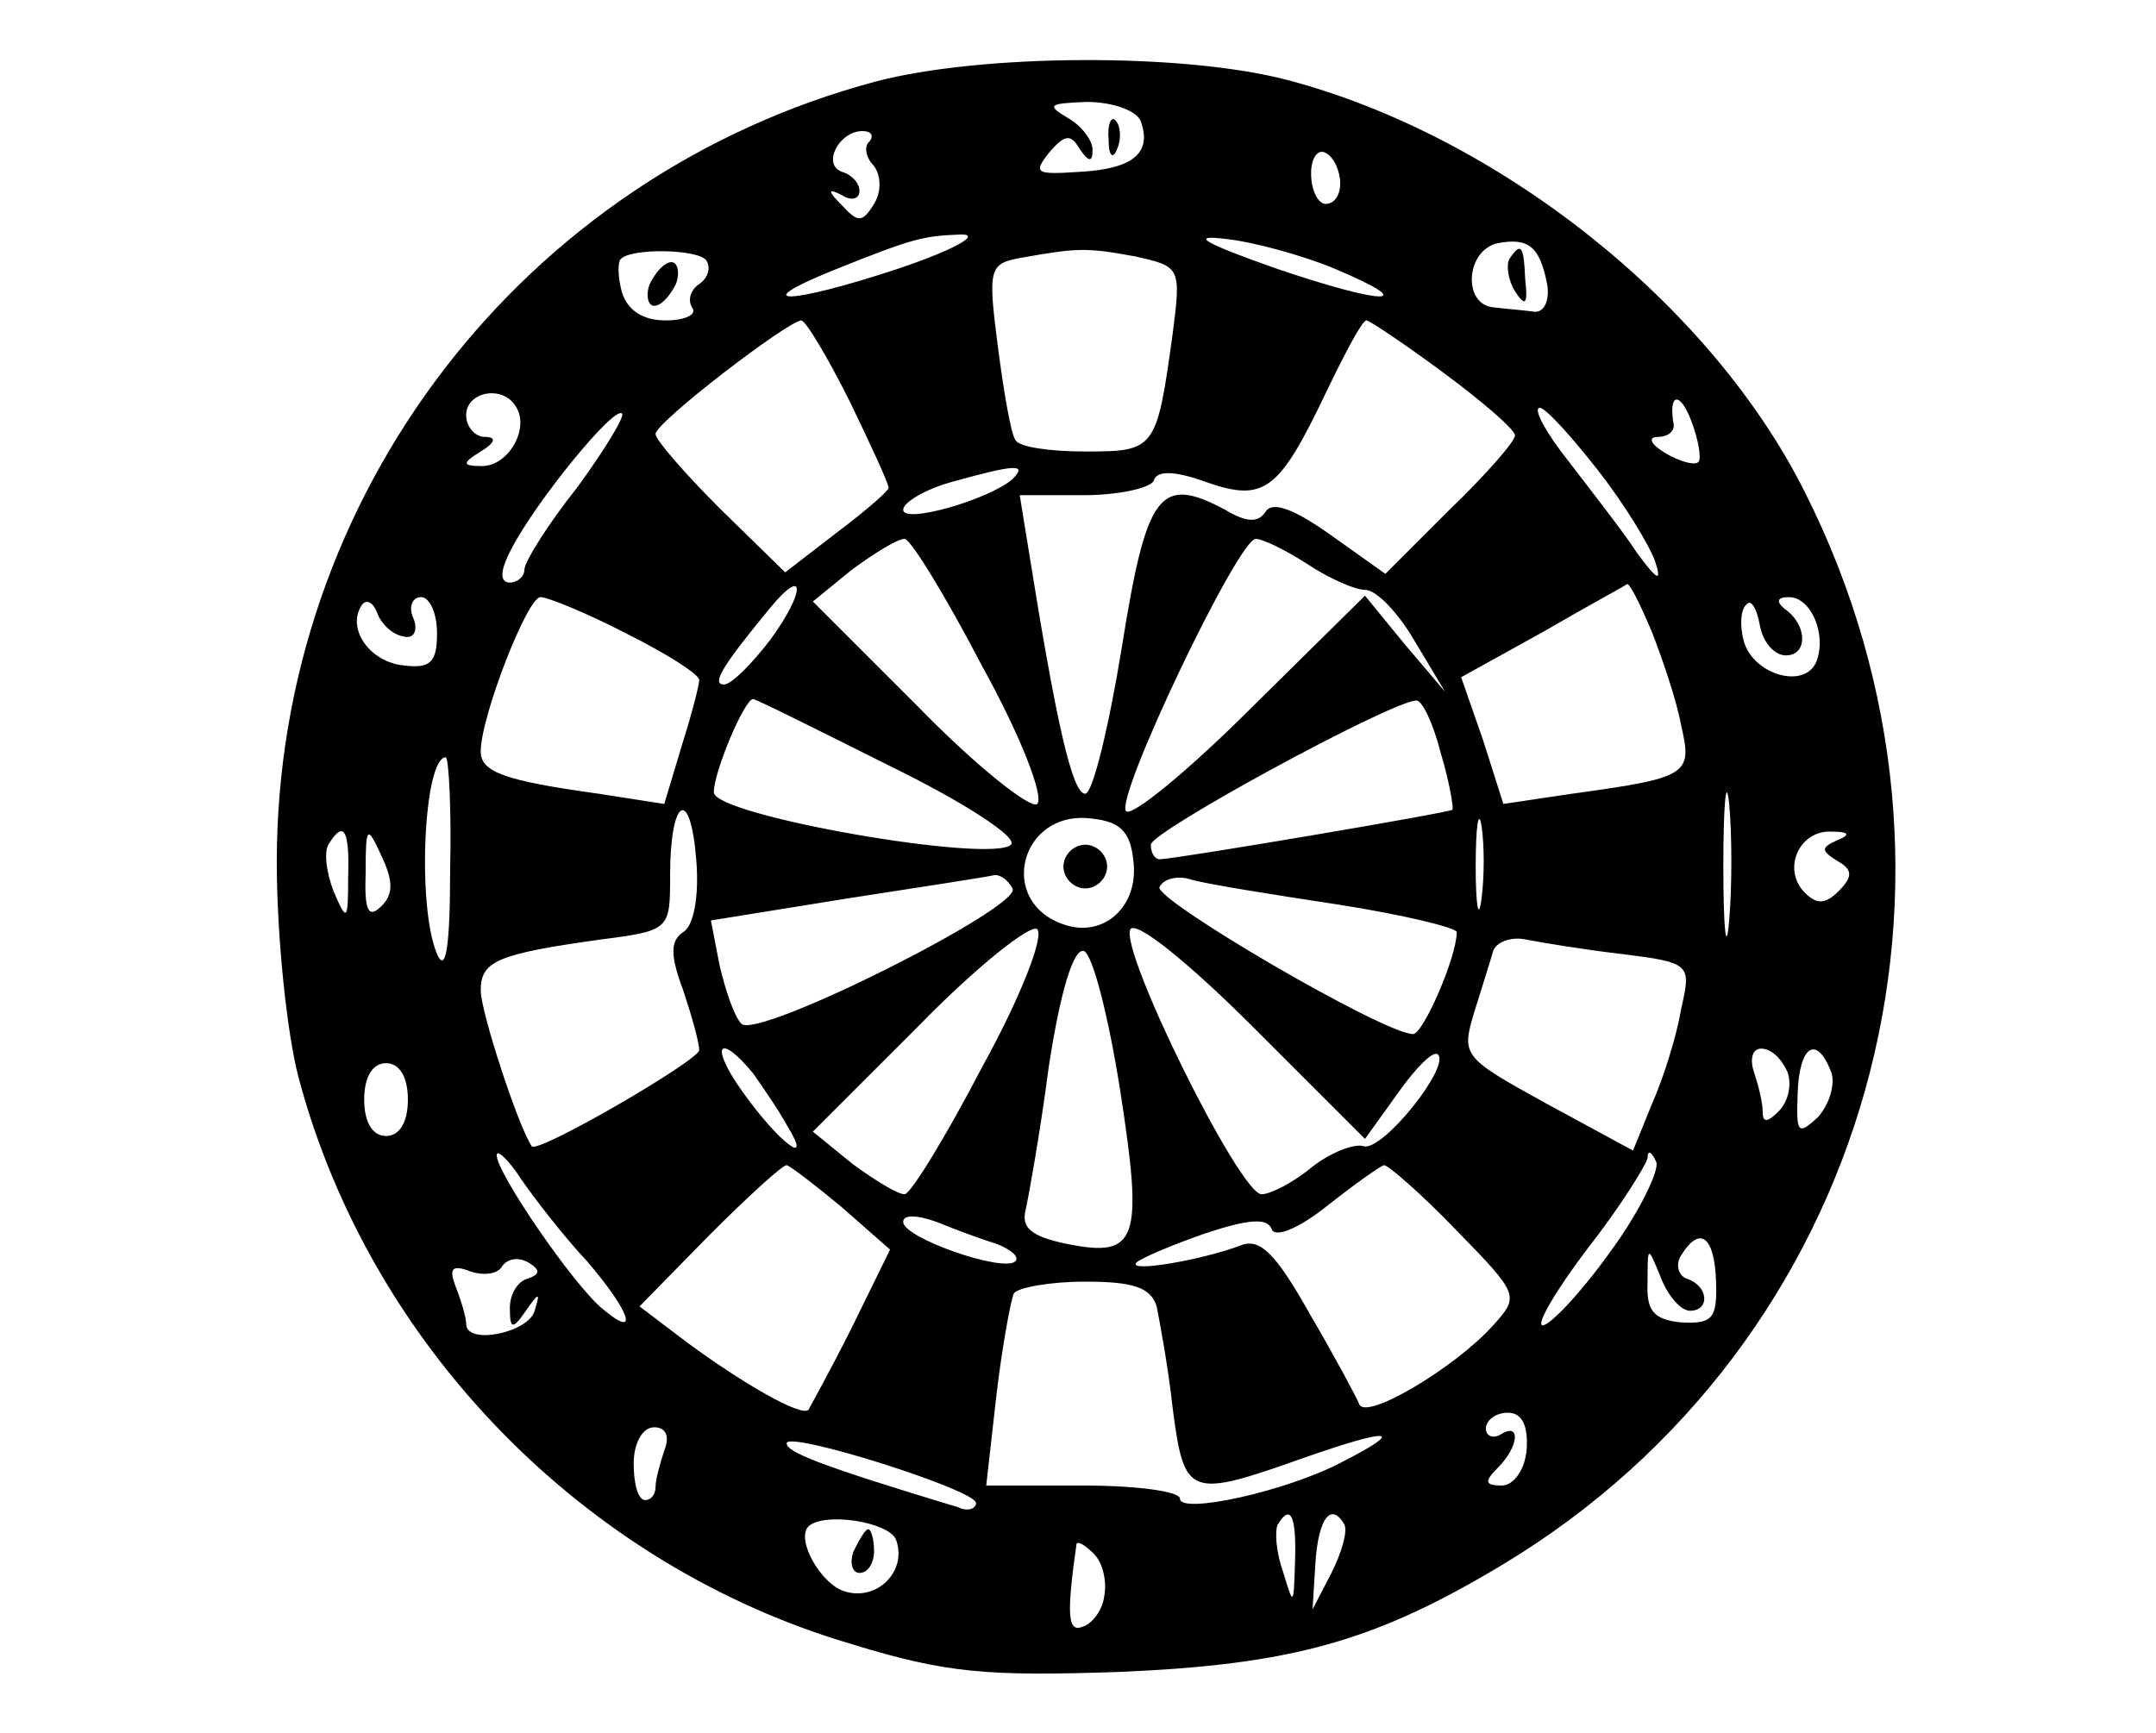 <?xml version="1.0" standalone="no"?>
<!DOCTYPE svg PUBLIC "-//W3C//DTD SVG 20010904//EN"
 "http://www.w3.org/TR/2001/REC-SVG-20010904/DTD/svg10.dtd">
<svg version="1.0" xmlns="http://www.w3.org/2000/svg"
 width="148pt" height="119pt" viewBox="0 0 148 119"
 preserveAspectRatio="xMidYMid meet">

<g transform="translate(0,119) scale(0.1,-0.1)"
fill="#000000" stroke="none">
<path d="M601 1134 c-243 -65 -411 -285 -411 -536 0 -51 7 -118 15 -148 49
-184 196 -335 380 -389 65 -20 93 -22 183 -19 119 5 176 21 264 74 252 152
341 470 207 736 -65 130 -211 245 -355 283 -72 19 -211 18 -283 -1z m182 -27
c8 -22 -5 -33 -42 -35 -30 -2 -32 -1 -21 13 11 13 15 13 21 3 6 -9 9 -10 9 -1
0 7 -8 17 -17 22 -15 9 -13 10 13 11 18 0 34 -6 37 -13z m-186 -14 c-4 -3 -3
-11 3 -17 5 -7 5 -18 0 -26 -8 -13 -11 -13 -22 -1 -10 10 -10 12 0 7 6 -4 12
-3 12 3 0 5 -5 11 -12 13 -14 5 -2 28 14 28 6 0 8 -3 5 -7z m323 -29 c0 -8 -4
-14 -10 -14 -5 0 -10 9 -10 21 0 11 5 17 10 14 6 -3 10 -13 10 -21z m-305 -59
c-73 -24 -103 -25 -44 -1 57 23 63 24 89 25 14 0 -6 -11 -45 -24z m300 1 c62
-26 36 -26 -40 0 -48 17 -59 23 -34 20 19 -2 52 -11 74 -20z m147 -11 c2 -11
-2 -20 -9 -19 -7 1 -20 2 -28 3 -21 2 -19 39 3 44 21 4 29 -2 34 -28z m-577
16 c3 -5 1 -12 -5 -16 -6 -4 -8 -11 -5 -16 4 -5 -5 -9 -18 -9 -16 0 -26 7 -30
19 -3 11 -3 21 -1 23 7 8 54 7 59 -1z m294 3 c31 -7 32 -7 26 -53 -11 -80 -12
-81 -60 -81 -24 0 -46 3 -48 8 -3 4 -8 33 -12 64 -7 54 -6 57 16 61 39 7 45 7
78 1z m-196 -99 c15 -31 27 -57 27 -60 0 -2 -16 -16 -36 -31 l-35 -27 -45 44
c-24 24 -44 47 -44 51 0 8 90 77 100 78 3 0 18 -25 33 -55z m408 19 c27 -20
49 -39 49 -43 0 -4 -20 -27 -45 -51 l-44 -44 -38 27 c-24 17 -39 23 -44 16 -5
-8 -13 -8 -28 1 -45 24 -54 12 -71 -95 -9 -55 -20 -100 -25 -100 -9 0 -20 49
-39 168 l-6 37 44 0 c24 0 46 5 48 10 2 7 14 7 36 -1 40 -14 50 -6 82 61 13
27 25 50 28 50 2 0 26 -16 53 -36z m-637 -23 c10 -15 -5 -41 -23 -41 -14 0
-14 2 -1 10 10 6 11 10 3 10 -7 0 -13 7 -13 15 0 16 25 21 34 6z m812 -38 c-2
-3 -13 0 -23 6 -10 6 -12 11 -5 11 6 0 11 3 11 8 -4 22 4 24 12 3 5 -13 7 -26
5 -28z m-770 -18 c-20 -25 -36 -51 -36 -56 0 -5 -5 -9 -10 -9 -7 0 -7 8 1 23
17 33 71 99 76 93 2 -2 -12 -25 -31 -51z m701 12 c18 -23 35 -51 39 -62 5 -15
2 -14 -12 5 -9 14 -31 42 -47 63 -16 20 -25 37 -20 37 4 0 22 -20 40 -43z
m-402 -6 c-16 -14 -75 -31 -75 -21 0 5 15 14 33 19 43 12 53 13 42 2z m-21
-128 c26 -47 43 -90 38 -95 -4 -4 -41 25 -81 66 l-73 73 27 22 c15 11 31 21
36 21 4 0 28 -39 53 -87z m223 70 c15 -10 33 -18 40 -18 8 0 23 -16 34 -35
l21 -35 -28 33 -27 33 -78 -77 c-43 -43 -82 -75 -86 -71 -8 9 77 187 89 187 5
0 21 -8 35 -17z m-368 -52 c-13 -17 -27 -31 -32 -31 -9 0 -1 13 32 53 24 29
24 11 0 -22z m605 5 c7 -18 17 -47 20 -64 8 -34 5 -36 -75 -47 l-47 -7 -14 44
-15 43 56 31 c31 18 57 32 58 33 2 0 9 -14 17 -33z m-857 -3 c7 -2 10 4 7 12
-4 8 -1 15 5 15 6 0 11 -11 11 -25 0 -20 -5 -24 -22 -22 -24 2 -40 25 -30 41
3 5 8 3 11 -5 3 -8 11 -15 18 -16z m153 2 c28 -14 50 -28 50 -32 0 -3 -5 -23
-12 -45 l-12 -40 -45 7 c-65 9 -81 15 -81 29 0 24 32 106 41 106 5 0 32 -11
59 -25z m796 -15 c15 0 15 21 -1 32 -6 5 -5 8 3 8 15 0 26 -25 19 -44 -8 -20
-44 -9 -50 14 -3 11 -2 22 2 25 3 4 7 -3 9 -14 2 -12 10 -21 18 -21z m-615
-76 c51 -25 88 -49 83 -54 -14 -13 -204 20 -204 36 0 14 21 64 27 64 2 0 44
-21 94 -46z m378 9 c6 -20 9 -38 8 -39 -2 -2 -191 -34 -201 -34 -3 0 -6 4 -6
10 0 9 164 98 182 99 4 1 12 -16 17 -36z m-680 -80 c0 -53 -3 -72 -9 -58 -14
33 -9 135 6 135 2 0 4 -35 3 -77z m878 -35 c-2 -24 -4 -7 -4 37 0 44 2 63 4
43 2 -21 2 -57 0 -80z m-718 -8 c-9 -6 -9 -16 0 -40 6 -18 11 -36 11 -41 0 -7
-112 -72 -115 -66 -9 13 -35 92 -35 107 0 20 11 25 83 35 47 6 47 7 47 44 0
53 14 62 18 10 2 -25 -2 -45 -9 -49z m548 23 c-2 -16 -4 -5 -4 22 0 28 2 40 4
28 2 -13 2 -35 0 -50z m-239 26 c4 -31 -20 -53 -47 -44 -47 15 -31 79 18 73
20 -2 27 -9 29 -29z m-539 -11 c0 -31 -1 -31 -10 -10 -5 13 -7 28 -3 33 10 16
14 9 13 -23z m23 -20 c-9 -9 -12 -4 -11 23 0 32 1 33 11 11 8 -17 8 -26 0 -34z
m999 45 c-11 -5 -11 -7 0 -14 11 -6 11 -11 1 -21 -9 -9 -15 -9 -23 -1 -16 16
-4 43 18 42 12 0 14 -2 4 -6z m-566 -33 c8 -12 -175 -104 -186 -93 -5 5 -11
23 -15 40 l-6 31 93 15 c52 8 97 15 101 16 4 1 10 -3 13 -9z m223 -11 c45 -7
82 -16 82 -19 0 -17 -23 -70 -30 -70 -20 0 -179 93 -174 101 3 6 13 8 22 5 10
-3 54 -10 100 -17z m-244 -112 c-25 -48 -49 -87 -53 -87 -5 0 -21 10 -36 21
l-27 22 73 73 c40 41 77 70 81 66 5 -5 -12 -48 -38 -95z m286 -17 c12 17 24
29 27 26 9 -8 -38 -67 -51 -63 -6 2 -22 -4 -35 -14 -13 -11 -29 -19 -35 -19
-15 0 -98 168 -90 182 4 6 40 -23 84 -67 l77 -77 23 32z m153 95 c48 -6 48 -7
41 -38 -3 -18 -12 -47 -20 -65 l-13 -32 -59 32 c-58 32 -59 33 -50 63 5 16 11
35 13 42 2 6 12 10 22 8 10 -2 40 -7 66 -10z m-344 -94 c16 -103 12 -115 -37
-105 -24 5 -31 11 -28 23 2 9 10 53 16 99 8 52 17 81 24 79 6 -2 17 -45 25
-96z m-252 12 c7 -10 18 -26 24 -37 17 -28 -6 -11 -31 24 -23 32 -17 42 7 13z
m710 1 c3 -8 1 -20 -6 -27 -8 -8 -11 -8 -11 0 0 6 -3 18 -6 27 -3 9 -1 16 5
16 7 0 14 -7 18 -16z m30 0 c3 -8 -1 -22 -9 -31 -14 -13 -15 -11 -14 16 1 33
13 41 23 15z m-977 -19 c0 -16 -6 -25 -15 -25 -9 0 -15 9 -15 25 0 16 6 25 15
25 9 0 15 -9 15 -25z m123 -111 c30 -35 36 -54 11 -33 -20 16 -74 95 -73 106
0 4 8 -3 17 -17 9 -13 29 -39 45 -56z m702 6 c-20 -28 -41 -50 -46 -50 -5 0 9
24 31 53 22 28 40 57 41 62 0 6 3 4 6 -3 2 -6 -12 -35 -32 -62z m-527 31 l33
-29 -26 -53 c-15 -30 -29 -55 -30 -57 -5 -5 -45 18 -83 46 l-33 25 48 49 c26
26 50 48 53 48 3 -1 20 -14 38 -29z m422 -16 c43 -44 43 -45 25 -65 -26 -29
-88 -66 -92 -54 -2 5 -17 33 -34 62 -23 41 -34 52 -47 47 -26 -10 -78 -19 -72
-12 3 3 24 12 47 20 30 10 43 11 46 3 2 -6 18 0 38 16 19 15 36 27 39 28 3 0
26 -20 50 -45z m-316 -9 c10 -4 16 -9 13 -12 -8 -8 -77 16 -77 27 0 5 9 5 23
0 12 -5 31 -12 41 -15z m494 -26 c1 -26 -3 -29 -24 -28 -19 2 -24 8 -23 28 0
25 0 25 9 3 5 -13 14 -23 20 -23 14 0 13 17 -2 22 -6 2 -8 10 -4 16 13 21 23
13 24 -18z m-816 2 c-7 -2 -12 -11 -12 -20 0 -15 2 -15 11 -2 9 13 10 13 6 0
-4 -15 -47 -24 -47 -9 0 4 -3 15 -7 25 -5 13 -3 16 10 11 9 -3 19 -2 22 4 4 5
11 6 18 2 8 -5 8 -8 -1 -11z m432 -19 c2 -10 8 -42 11 -70 8 -61 11 -62 90
-34 60 21 71 20 26 -3 -38 -20 -111 -36 -111 -25 0 5 -30 9 -66 9 l-67 0 7 62
c4 34 10 66 12 70 3 4 25 8 49 8 33 0 45 -4 49 -17z m254 -98 c-1 -14 -9 -25
-17 -25 -12 0 -12 3 -3 12 15 15 16 32 2 23 -5 -3 -10 -1 -10 4 0 6 7 11 15
11 10 0 14 -9 13 -25z m-592 -1 c-3 -9 -6 -20 -6 -25 0 -5 -3 -9 -7 -9 -5 0
-8 11 -8 25 0 14 6 25 14 25 8 0 11 -6 7 -16z m214 -36 c0 -4 -6 -6 -12 -3
-96 29 -118 38 -118 44 0 9 130 -32 130 -41z m-55 -25 c8 -21 -12 -42 -34 -36
-17 4 -35 36 -26 45 11 10 55 3 60 -9z m274 -15 c-1 -31 -1 -31 -8 -8 -5 14
-6 28 -4 33 9 15 13 6 12 -25z m34 25 c2 -5 -2 -19 -9 -33 l-13 -25 2 32 c2
31 11 42 20 26z m-165 -49 c-1 -9 -8 -19 -15 -21 -10 -4 -11 8 -4 57 1 2 6 -1
12 -7 6 -6 9 -19 7 -29z"/>
<path d="M761 1094 c0 -11 3 -14 6 -6 3 7 2 16 -1 19 -3 4 -6 -2 -5 -13z"/>
<path d="M1036 1012 c-2 -4 -1 -14 4 -22 7 -11 9 -9 7 8 -1 24 -3 26 -11 14z"/>
<path d="M446 995 c-3 -8 -1 -15 3 -15 5 0 11 7 15 15 3 8 1 15 -3 15 -5 0
-11 -7 -15 -15z"/>
<path d="M730 595 c0 -8 7 -15 15 -15 8 0 15 7 15 15 0 8 -7 15 -15 15 -8 0
-15 -7 -15 -15z"/>
<path d="M586 125 c-3 -8 -1 -15 4 -15 6 0 10 7 10 15 0 8 -2 15 -4 15 -2 0
-6 -7 -10 -15z"/>
</g>
</svg>
